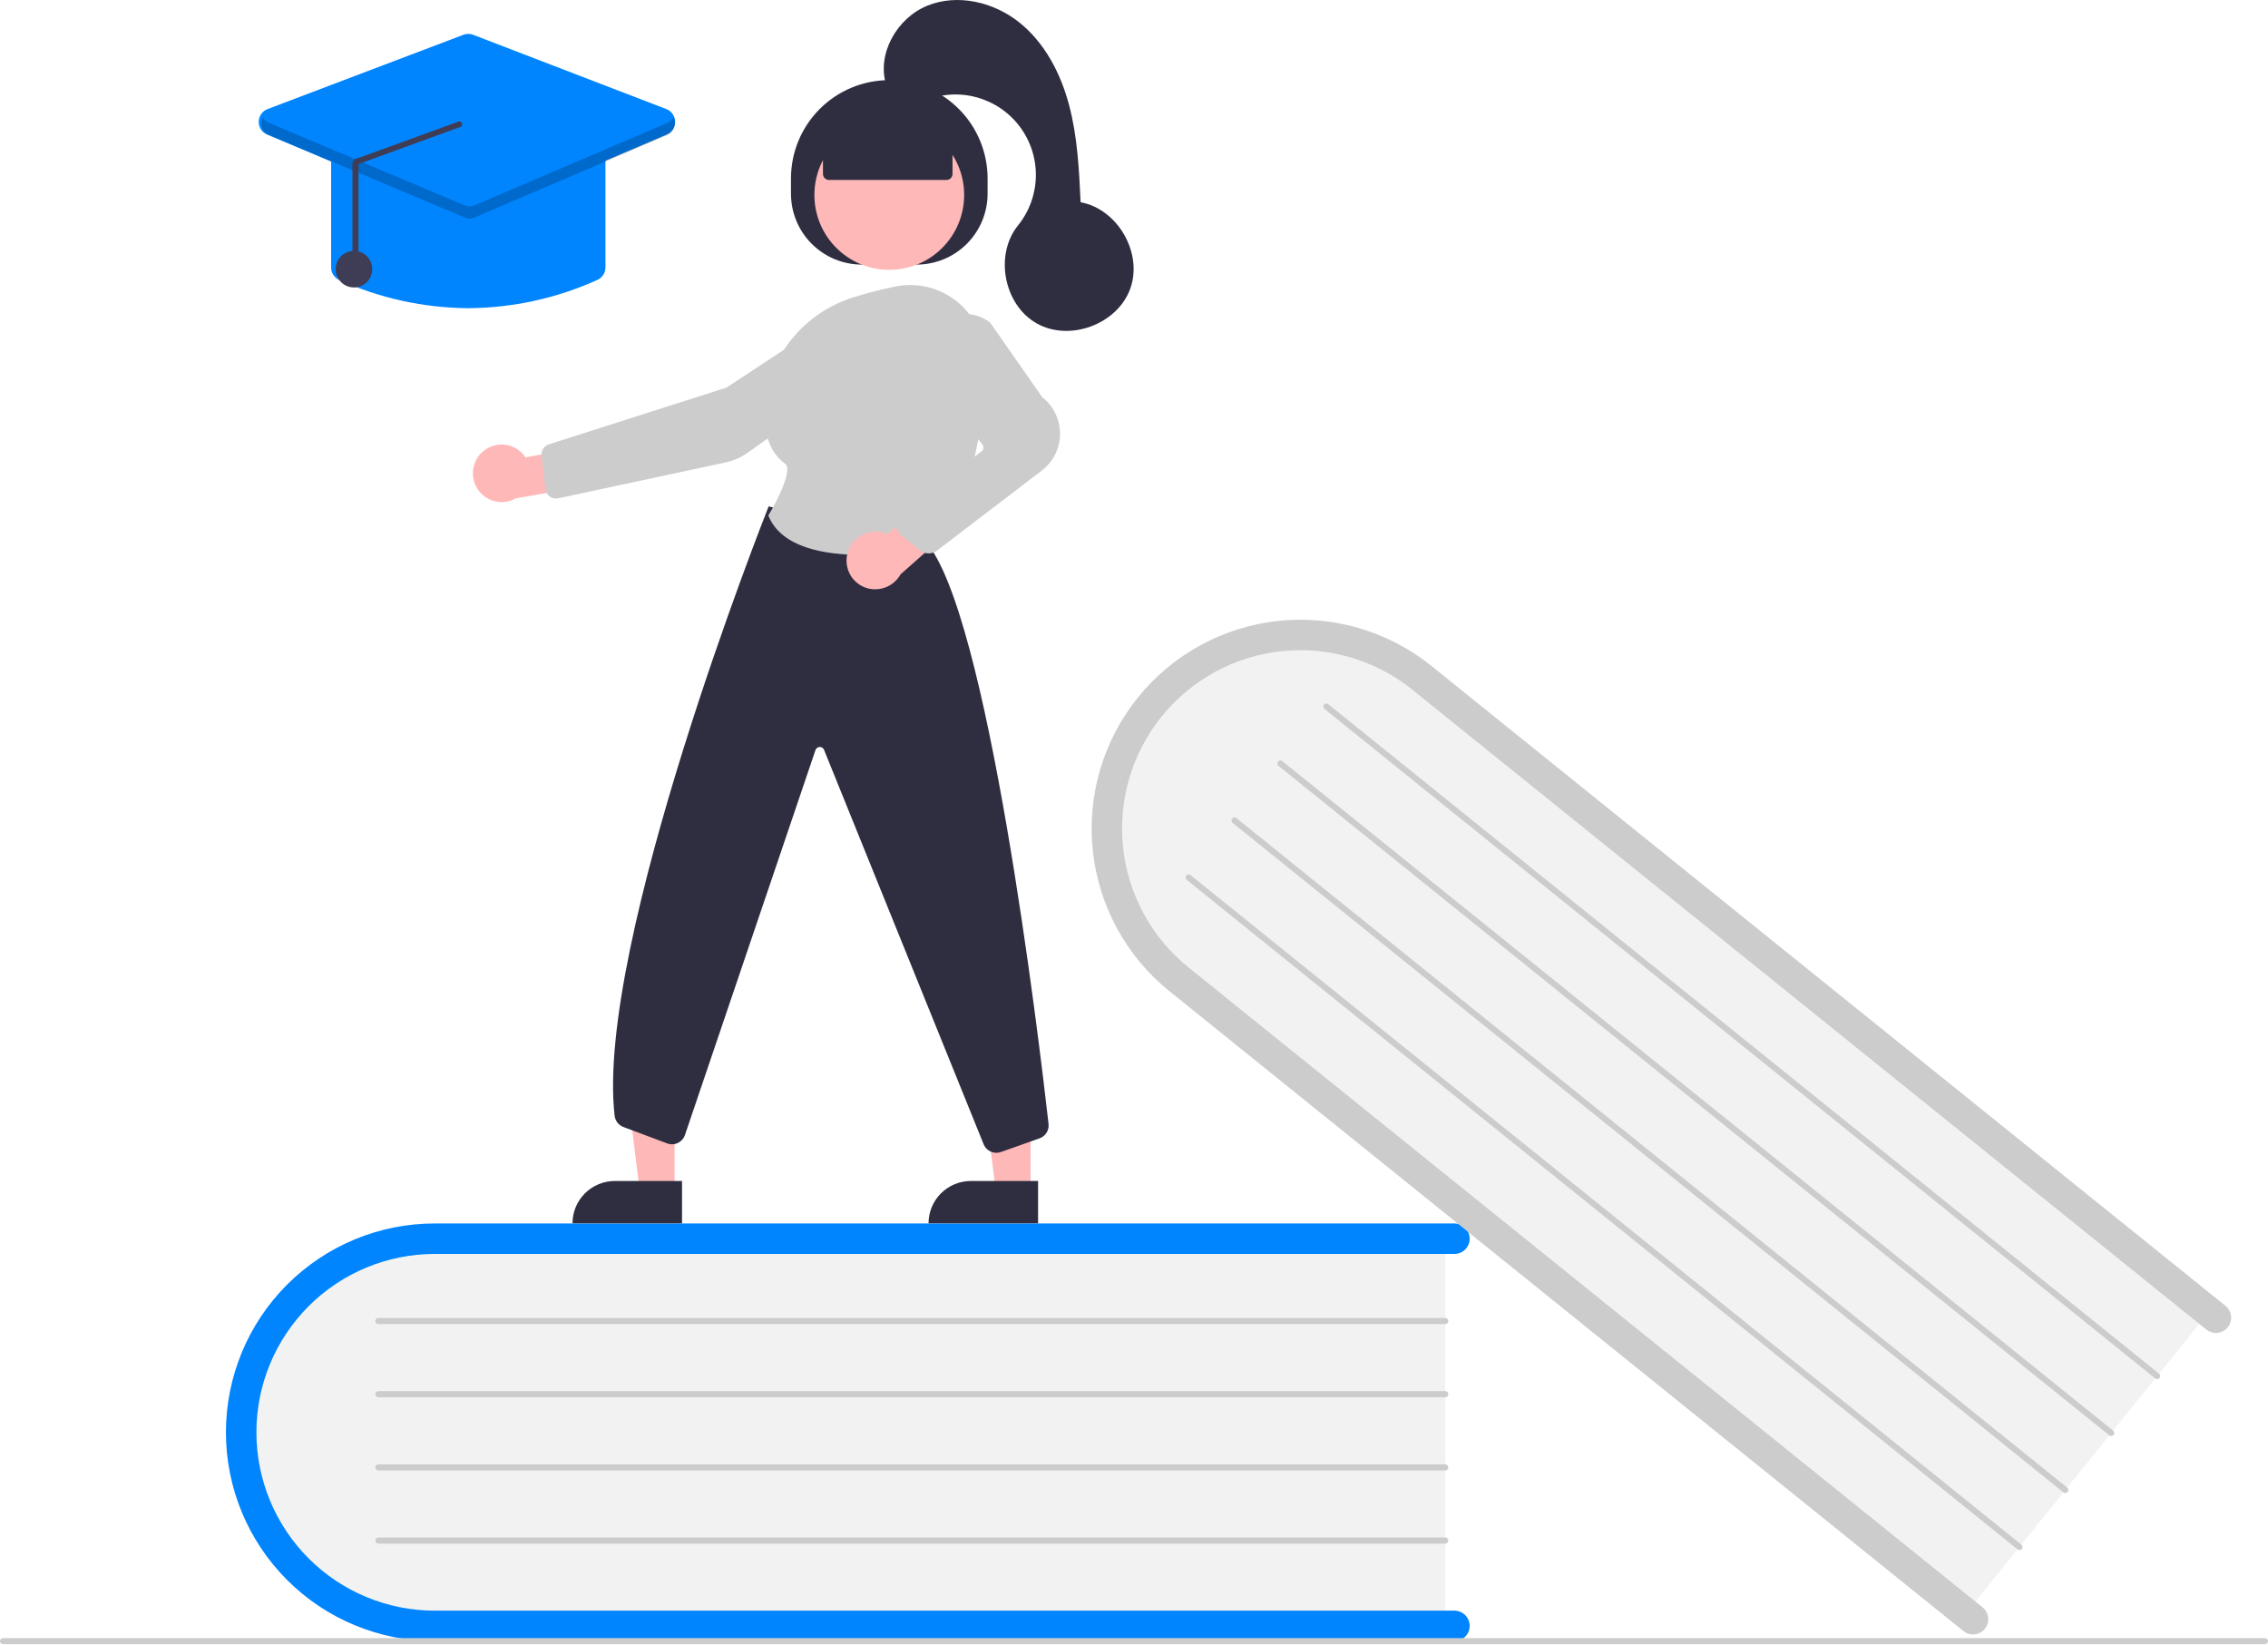 <svg width="371" height="269" viewBox="0 0 371 269" fill="none" xmlns="http://www.w3.org/2000/svg">
<g clip-path="url(#clip0_503_36)">
<path d="M236.42 201.6V266.425H74.008C55.504 266.425 40.448 251.884 40.448 234.012C40.448 216.14 55.504 201.6 74.008 201.6H236.42Z" fill="#F2F2F2"/>
<path d="M240.409 265.926C240.409 266.587 240.146 267.221 239.678 267.689C239.211 268.156 238.577 268.419 237.916 268.419H71.115C62.056 268.419 53.368 264.821 46.962 258.415C40.556 252.009 36.958 243.321 36.958 234.261C36.958 225.202 40.556 216.514 46.962 210.108C53.368 203.702 62.056 200.104 71.115 200.104H237.916C238.577 200.104 239.211 200.366 239.679 200.834C240.146 201.301 240.409 201.936 240.409 202.597C240.409 203.258 240.146 203.892 239.679 204.36C239.211 204.827 238.577 205.09 237.916 205.09H71.115C63.379 205.09 55.959 208.163 50.488 213.634C45.017 219.105 41.944 226.525 41.944 234.261C41.944 241.998 45.017 249.418 50.488 254.889C55.959 260.359 63.379 263.433 71.115 263.433H237.916C238.577 263.433 239.211 263.696 239.678 264.163C240.146 264.631 240.409 265.265 240.409 265.926Z" fill="#0085FF"/>
<path d="M236.42 216.559H61.89C61.758 216.559 61.631 216.507 61.538 216.413C61.444 216.32 61.392 216.193 61.392 216.061C61.392 215.928 61.444 215.802 61.538 215.708C61.631 215.615 61.758 215.562 61.89 215.562H236.42C236.552 215.562 236.679 215.615 236.772 215.708C236.866 215.802 236.919 215.928 236.919 216.061C236.919 216.193 236.866 216.32 236.772 216.413C236.679 216.507 236.552 216.559 236.42 216.559Z" fill="#CCCCCC"/>
<path d="M236.42 228.527H61.89C61.758 228.527 61.631 228.475 61.538 228.381C61.444 228.288 61.392 228.161 61.392 228.028C61.392 227.896 61.444 227.769 61.538 227.676C61.631 227.582 61.758 227.53 61.89 227.53H236.42C236.552 227.53 236.679 227.582 236.772 227.676C236.866 227.769 236.919 227.896 236.919 228.028C236.919 228.161 236.866 228.288 236.772 228.381C236.679 228.475 236.552 228.527 236.42 228.527Z" fill="#CCCCCC"/>
<path d="M236.42 240.495H61.89C61.758 240.495 61.631 240.442 61.538 240.349C61.444 240.255 61.392 240.128 61.392 239.996C61.392 239.864 61.444 239.737 61.538 239.644C61.631 239.55 61.758 239.498 61.89 239.498H236.42C236.552 239.498 236.679 239.55 236.772 239.644C236.866 239.737 236.919 239.864 236.919 239.996C236.919 240.128 236.866 240.255 236.772 240.349C236.679 240.442 236.552 240.495 236.42 240.495Z" fill="#CCCCCC"/>
<path d="M236.42 252.463H61.89C61.758 252.463 61.631 252.41 61.538 252.317C61.444 252.223 61.392 252.096 61.392 251.964C61.392 251.832 61.444 251.705 61.538 251.611C61.631 251.518 61.758 251.465 61.89 251.465H236.42C236.552 251.465 236.679 251.518 236.772 251.611C236.866 251.705 236.919 251.832 236.919 251.964C236.919 252.096 236.866 252.223 236.772 252.317C236.679 252.41 236.552 252.463 236.42 252.463Z" fill="#CCCCCC"/>
<path d="M361.94 213.802L321.267 264.28L194.801 162.38C180.392 150.77 177.791 130.001 189.004 116.085C200.218 102.168 221.064 100.292 235.473 111.902L361.94 213.802Z" fill="#F2F2F2"/>
<path d="M324.687 266.395C324.272 266.91 323.669 267.238 323.012 267.309C322.354 267.38 321.696 267.187 321.181 266.772L191.297 162.118C184.242 156.434 179.735 148.181 178.766 139.173C177.797 130.166 180.446 121.143 186.13 114.088C191.814 107.034 200.067 102.527 209.075 101.558C218.082 100.589 227.105 103.238 234.16 108.922L364.044 213.576C364.299 213.781 364.511 214.035 364.668 214.322C364.825 214.61 364.924 214.925 364.959 215.251C364.995 215.577 364.965 215.906 364.873 216.22C364.781 216.535 364.627 216.828 364.422 217.083C364.216 217.338 363.963 217.55 363.675 217.707C363.388 217.864 363.072 217.962 362.746 217.997C362.421 218.032 362.091 218.003 361.777 217.91C361.463 217.818 361.17 217.664 360.915 217.459L231.031 112.805C228.048 110.399 224.621 108.605 220.944 107.525C217.268 106.444 213.415 106.099 209.605 106.508C205.795 106.917 202.103 108.073 198.74 109.909C195.377 111.745 192.408 114.226 190.004 117.21C187.6 120.194 185.807 123.622 184.728 127.299C183.649 130.975 183.305 134.829 183.716 138.638C184.126 142.448 185.283 146.14 187.121 149.502C188.959 152.865 191.441 155.832 194.425 158.235L324.31 262.889C324.824 263.304 325.153 263.907 325.224 264.564C325.295 265.221 325.101 265.88 324.687 266.395Z" fill="#CCCCCC"/>
<path d="M352.554 225.451L216.651 115.948C216.6 115.906 216.558 115.856 216.527 115.798C216.495 115.741 216.475 115.678 216.468 115.613C216.461 115.547 216.467 115.482 216.486 115.419C216.504 115.356 216.535 115.297 216.576 115.246C216.617 115.195 216.668 115.153 216.725 115.122C216.783 115.09 216.846 115.07 216.911 115.063C216.976 115.056 217.042 115.062 217.105 115.081C217.168 115.099 217.226 115.13 217.277 115.171L353.18 224.674C353.231 224.716 353.273 224.766 353.305 224.824C353.336 224.881 353.356 224.944 353.363 225.009C353.37 225.075 353.364 225.141 353.346 225.203C353.328 225.266 353.297 225.325 353.256 225.376C353.215 225.427 353.164 225.469 353.106 225.501C353.049 225.532 352.986 225.552 352.92 225.559C352.855 225.566 352.789 225.56 352.727 225.541C352.664 225.523 352.605 225.492 352.554 225.451Z" fill="#CCCCCC"/>
<path d="M345.045 234.77L209.143 125.266C209.04 125.183 208.974 125.063 208.96 124.932C208.946 124.8 208.985 124.669 209.068 124.566C209.151 124.463 209.271 124.397 209.402 124.383C209.534 124.369 209.665 124.407 209.768 124.49L345.671 233.993C345.722 234.034 345.765 234.085 345.796 234.143C345.828 234.2 345.847 234.263 345.855 234.328C345.862 234.394 345.856 234.46 345.837 234.522C345.819 234.585 345.788 234.644 345.747 234.695C345.706 234.746 345.655 234.788 345.598 234.82C345.54 234.851 345.477 234.871 345.412 234.878C345.347 234.885 345.281 234.879 345.218 234.86C345.155 234.842 345.096 234.811 345.045 234.77Z" fill="#CCCCCC"/>
<path d="M337.537 244.089L201.634 134.586C201.531 134.503 201.465 134.382 201.451 134.251C201.437 134.119 201.475 133.988 201.558 133.885C201.641 133.782 201.762 133.716 201.893 133.702C202.025 133.687 202.157 133.726 202.26 133.809L338.162 243.313C338.213 243.354 338.256 243.404 338.287 243.462C338.318 243.519 338.338 243.582 338.345 243.648C338.352 243.713 338.346 243.779 338.328 243.841C338.309 243.904 338.279 243.963 338.238 244.014C338.197 244.065 338.146 244.107 338.088 244.139C338.031 244.17 337.968 244.19 337.903 244.197C337.838 244.204 337.772 244.198 337.709 244.179C337.646 244.161 337.588 244.13 337.537 244.089Z" fill="#CCCCCC"/>
<path d="M330.028 253.408L194.125 143.905C194.074 143.863 194.032 143.813 194 143.755C193.969 143.698 193.949 143.635 193.942 143.57C193.935 143.504 193.941 143.439 193.959 143.376C193.978 143.313 194.009 143.254 194.05 143.203C194.091 143.152 194.141 143.11 194.199 143.079C194.256 143.047 194.319 143.027 194.385 143.02C194.45 143.013 194.515 143.019 194.578 143.038C194.641 143.056 194.7 143.087 194.751 143.128L330.653 252.631C330.705 252.672 330.747 252.723 330.778 252.781C330.81 252.838 330.83 252.901 330.837 252.966C330.844 253.032 330.838 253.098 330.82 253.16C330.801 253.223 330.77 253.282 330.729 253.333C330.688 253.384 330.637 253.426 330.58 253.458C330.522 253.489 330.459 253.509 330.394 253.516C330.329 253.523 330.263 253.517 330.2 253.498C330.137 253.48 330.079 253.449 330.028 253.408Z" fill="#CCCCCC"/>
<path d="M370.501 268.918H0.499C0.366 268.918 0.24 268.866 0.146 268.772C0.053 268.679 0 268.552 0 268.42C0 268.287 0.053 268.16 0.146 268.067C0.24 267.973 0.366 267.921 0.499 267.921H370.501C370.634 267.921 370.76 267.973 370.854 268.067C370.947 268.16 371 268.287 371 268.42C371 268.552 370.947 268.679 370.854 268.772C370.76 268.866 370.634 268.918 370.501 268.918Z" fill="#CCCCCC"/>
<path d="M168.586 194.786L162.885 194.786L160.174 172.797L168.588 172.798L168.586 194.786Z" fill="#FFB8B8"/>
<path d="M158.813 193.157H169.807V200.079H151.891C151.891 199.17 152.07 198.27 152.418 197.43C152.766 196.59 153.276 195.827 153.918 195.184C154.561 194.541 155.324 194.032 156.164 193.684C157.004 193.336 157.904 193.157 158.813 193.157Z" fill="#2F2E41"/>
<path d="M110.346 194.786L104.645 194.786L101.934 172.797L110.348 172.798L110.346 194.786Z" fill="#FFB8B8"/>
<path d="M100.573 193.157H111.567V200.079H93.65C93.65 199.17 93.83 198.27 94.177 197.43C94.525 196.59 95.035 195.827 95.678 195.184C96.321 194.541 97.084 194.032 97.924 193.684C98.764 193.336 99.664 193.157 100.573 193.157Z" fill="#2F2E41"/>
<path d="M129.387 31.681V29.188C129.387 24.923 131.081 20.832 134.097 17.816C137.113 14.8 141.203 13.106 145.468 13.106C149.733 13.106 153.824 14.8 156.84 17.816C159.856 20.832 161.55 24.923 161.55 29.188V31.681C161.55 34.756 160.329 37.705 158.154 39.879C155.98 42.053 153.031 43.275 149.956 43.275H140.98C139.458 43.275 137.95 42.975 136.544 42.392C135.137 41.81 133.859 40.956 132.782 39.879C131.706 38.803 130.852 37.525 130.269 36.118C129.687 34.711 129.387 33.204 129.387 31.681Z" fill="#2F2E41"/>
<path d="M145.468 44.133C152.232 44.133 157.716 38.649 157.716 31.885C157.716 25.121 152.232 19.638 145.468 19.638C138.704 19.638 133.221 25.121 133.221 31.885C133.221 38.649 138.704 44.133 145.468 44.133Z" fill="#FFB8B8"/>
<path d="M78.85 73.978C79.347 73.509 79.941 73.154 80.59 72.939C81.239 72.724 81.927 72.654 82.606 72.734C83.284 72.814 83.938 73.041 84.519 73.401C85.1 73.76 85.596 74.243 85.971 74.815L96.47 72.829L99.233 78.915L84.367 81.511C83.365 82.077 82.19 82.255 81.064 82.013C79.939 81.77 78.942 81.124 78.262 80.195C77.582 79.267 77.267 78.121 77.375 76.975C77.483 75.829 78.008 74.763 78.85 73.978Z" fill="#FFB8B8"/>
<path d="M136.057 52.054L118.841 63.395L89.79 72.672C89.405 72.796 89.075 73.049 88.855 73.389C88.636 73.729 88.541 74.134 88.587 74.536L89.221 79.995C89.249 80.237 89.327 80.469 89.451 80.679C89.574 80.889 89.74 81.07 89.938 81.212C90.135 81.353 90.361 81.452 90.599 81.502C90.837 81.552 91.082 81.551 91.32 81.5L118.662 75.639C119.985 75.358 121.236 74.807 122.337 74.021L141.679 60.26C142.38 59.758 142.94 59.084 143.303 58.302C143.667 57.52 143.821 56.657 143.753 55.798C143.682 54.937 143.388 54.11 142.9 53.398C142.413 52.685 141.748 52.111 140.972 51.734C140.195 51.356 139.334 51.187 138.472 51.243C137.61 51.299 136.778 51.579 136.057 52.054Z" fill="#CCCCCC"/>
<path d="M162.987 188.546C162.55 188.546 162.122 188.419 161.755 188.18C161.389 187.94 161.1 187.6 160.924 187.199L134.789 122.623C134.728 122.483 134.626 122.365 134.496 122.285C134.366 122.204 134.214 122.166 134.062 122.175C133.909 122.183 133.763 122.238 133.643 122.333C133.522 122.427 133.434 122.556 133.389 122.702L112.067 185.569C111.977 185.862 111.828 186.133 111.63 186.366C111.431 186.598 111.187 186.788 110.912 186.923C110.637 187.058 110.338 187.136 110.032 187.151C109.727 187.166 109.421 187.118 109.134 187.011L101.984 184.329C101.596 184.185 101.256 183.936 101.001 183.61C100.746 183.284 100.586 182.894 100.54 182.482C97.323 154.461 125.373 83.733 125.657 83.022L125.735 82.825L151.305 88.482L151.358 88.54C161.559 99.668 169.945 169.861 171.522 183.82C171.581 184.324 171.466 184.833 171.197 185.263C170.927 185.693 170.52 186.019 170.04 186.187L163.729 188.419C163.491 188.503 163.24 188.546 162.987 188.546Z" fill="#2F2E41"/>
<path d="M140.956 90.758C134.761 90.758 127.854 89.523 125.728 84.425L125.68 84.308L125.746 84.199C127.424 81.446 129.642 76.749 128.45 75.868C126.101 74.131 124.962 71.275 125.063 67.378C125.283 58.918 131.047 51.406 139.407 48.687C141.741 47.94 144.116 47.329 146.52 46.856C148.272 46.502 150.081 46.541 151.817 46.97C153.553 47.398 155.172 48.206 156.559 49.335C157.963 50.471 159.098 51.904 159.882 53.531C160.666 55.158 161.08 56.939 161.095 58.745C161.182 67.786 159.79 80.378 152.661 89.023C152.327 89.424 151.862 89.695 151.348 89.787C147.918 90.407 144.442 90.732 140.956 90.758Z" fill="#CCCCCC"/>
<path d="M138.652 90.42C138.989 89.21 139.79 88.183 140.88 87.561C141.971 86.938 143.263 86.772 144.475 87.097C144.723 87.166 144.964 87.255 145.197 87.364L153.169 80.109L158.713 83.844L147.313 93.933C146.798 94.861 145.988 95.59 145.011 96.004C144.034 96.419 142.946 96.495 141.921 96.22C141.324 96.056 140.765 95.776 140.277 95.395C139.789 95.015 139.381 94.541 139.077 94.001C138.773 93.462 138.579 92.868 138.506 92.253C138.433 91.638 138.482 91.015 138.652 90.42Z" fill="#FFB8B8"/>
<path d="M151.906 90.512C151.389 90.512 150.888 90.333 150.487 90.006L147.344 87.437C147.082 87.222 146.871 86.952 146.729 86.645C146.586 86.338 146.515 86.003 146.52 85.664C146.525 85.326 146.607 84.993 146.759 84.691C146.911 84.388 147.13 84.124 147.398 83.918L160.583 73.806C160.74 73.685 160.842 73.508 160.869 73.313C160.895 73.117 160.843 72.919 160.725 72.761L152.587 62.002C151.641 60.756 151.167 59.216 151.248 57.654C151.329 56.092 151.96 54.609 153.029 53.468C154.155 52.252 155.698 51.503 157.35 51.371C159.002 51.239 160.644 51.733 161.949 52.755L162 52.809L170.499 64.977C171.417 65.698 172.157 66.621 172.661 67.675C173.164 68.728 173.416 69.884 173.399 71.052C173.382 72.22 173.095 73.367 172.56 74.406C172.026 75.444 171.259 76.345 170.319 77.038L153.242 90.072C152.855 90.358 152.387 90.512 151.906 90.512Z" fill="#CCCCCC"/>
<path d="M134.62 28.44V22.363L145.468 17.626L155.813 22.363V28.44C155.813 28.704 155.708 28.958 155.521 29.145C155.333 29.332 155.08 29.437 154.815 29.437H135.617C135.353 29.437 135.099 29.332 134.912 29.145C134.725 28.958 134.62 28.704 134.62 28.44Z" fill="#2F2E41"/>
<path d="M144.97 13.912C143.375 8.807 146.725 2.956 151.678 0.935C156.63 -1.086 162.555 0.327 166.734 3.665C170.913 7.004 173.505 12.005 174.879 17.174C176.253 22.344 176.514 27.735 176.767 33.077C182.852 34.195 186.991 41.412 184.883 47.228C182.776 53.045 174.974 55.934 169.586 52.894C164.198 49.854 162.637 41.682 166.526 36.871C168.366 34.594 169.394 31.768 169.447 28.841C169.499 25.915 168.574 23.054 166.818 20.712C165.061 18.37 162.573 16.682 159.749 15.914C156.924 15.145 153.924 15.341 151.223 16.471C148.224 17.725 144.462 14.466 144.97 13.912Z" fill="#2F2E41"/>
<path d="M76.601 50.406C69.316 50.358 62.122 48.782 55.483 45.781C55.088 45.604 54.753 45.317 54.518 44.954C54.283 44.59 54.159 44.167 54.161 43.734V25.574C54.162 24.979 54.398 24.409 54.819 23.988C55.24 23.567 55.81 23.331 56.405 23.33H96.796C97.391 23.331 97.962 23.567 98.382 23.988C98.803 24.409 99.04 24.979 99.04 25.574V43.734C99.042 44.167 98.918 44.59 98.683 44.954C98.448 45.317 98.113 45.605 97.718 45.781C91.08 48.782 83.886 50.358 76.601 50.406Z" fill="#0085FF"/>
<path d="M76.595 35.694C76.296 35.694 75.999 35.634 75.723 35.518L43.693 22.005C43.28 21.831 42.929 21.537 42.685 21.161C42.44 20.785 42.314 20.345 42.322 19.896C42.33 19.448 42.473 19.013 42.731 18.646C42.989 18.28 43.351 17.999 43.77 17.84L75.8 5.689C76.316 5.492 76.886 5.493 77.401 5.692L109.002 17.843C109.419 18.003 109.778 18.284 110.034 18.65C110.291 19.016 110.432 19.45 110.44 19.896C110.448 20.343 110.323 20.781 110.081 21.156C109.838 21.531 109.489 21.825 109.079 22.001L77.478 35.514C77.199 35.633 76.898 35.694 76.595 35.694Z" fill="#0085FF"/>
<path d="M57.901 47.016C59.553 47.016 60.893 45.677 60.893 44.024C60.893 42.372 59.553 41.032 57.901 41.032C56.249 41.032 54.909 42.372 54.909 44.024C54.909 45.677 56.249 47.016 57.901 47.016Z" fill="#3F3D56"/>
<path opacity="0.2" d="M109.188 20.083L77.587 33.596C77.34 33.701 77.075 33.756 76.807 33.756C76.539 33.757 76.274 33.704 76.027 33.6L43.998 20.087C43.595 19.921 43.26 19.626 43.044 19.248C42.903 19.493 42.815 19.765 42.787 20.047C42.759 20.328 42.791 20.612 42.882 20.88C42.972 21.148 43.118 21.394 43.31 21.601C43.503 21.808 43.737 21.972 43.998 22.081L76.027 35.594C76.274 35.698 76.539 35.752 76.807 35.751C77.075 35.75 77.34 35.696 77.587 35.59L109.188 22.077C109.447 21.967 109.68 21.802 109.871 21.595C110.062 21.388 110.207 21.143 110.297 20.875C110.386 20.608 110.417 20.325 110.389 20.044C110.361 19.764 110.274 19.492 110.133 19.248C109.918 19.623 109.586 19.916 109.188 20.083Z" fill="black"/>
<path d="M58.152 44.013C58.285 44.013 58.411 43.96 58.505 43.867C58.599 43.773 58.651 43.646 58.651 43.514V26.828L75.097 20.837C75.23 20.839 75.357 20.788 75.452 20.696C75.547 20.604 75.601 20.478 75.603 20.346C75.605 20.213 75.555 20.086 75.463 19.991C75.371 19.896 75.244 19.842 75.112 19.84L58.666 25.831C58.534 25.828 58.402 25.852 58.279 25.901C58.156 25.95 58.045 26.024 57.951 26.118C57.857 26.21 57.782 26.321 57.73 26.443C57.679 26.565 57.653 26.696 57.654 26.828V43.514C57.654 43.646 57.706 43.773 57.8 43.867C57.893 43.96 58.02 44.013 58.152 44.013Z" fill="#3F3D56"/>
</g>
<defs>
<clipPath id="clip0_503_36">
<rect width="371" height="268.918" fill="white"/>
</clipPath>
</defs>
</svg>
